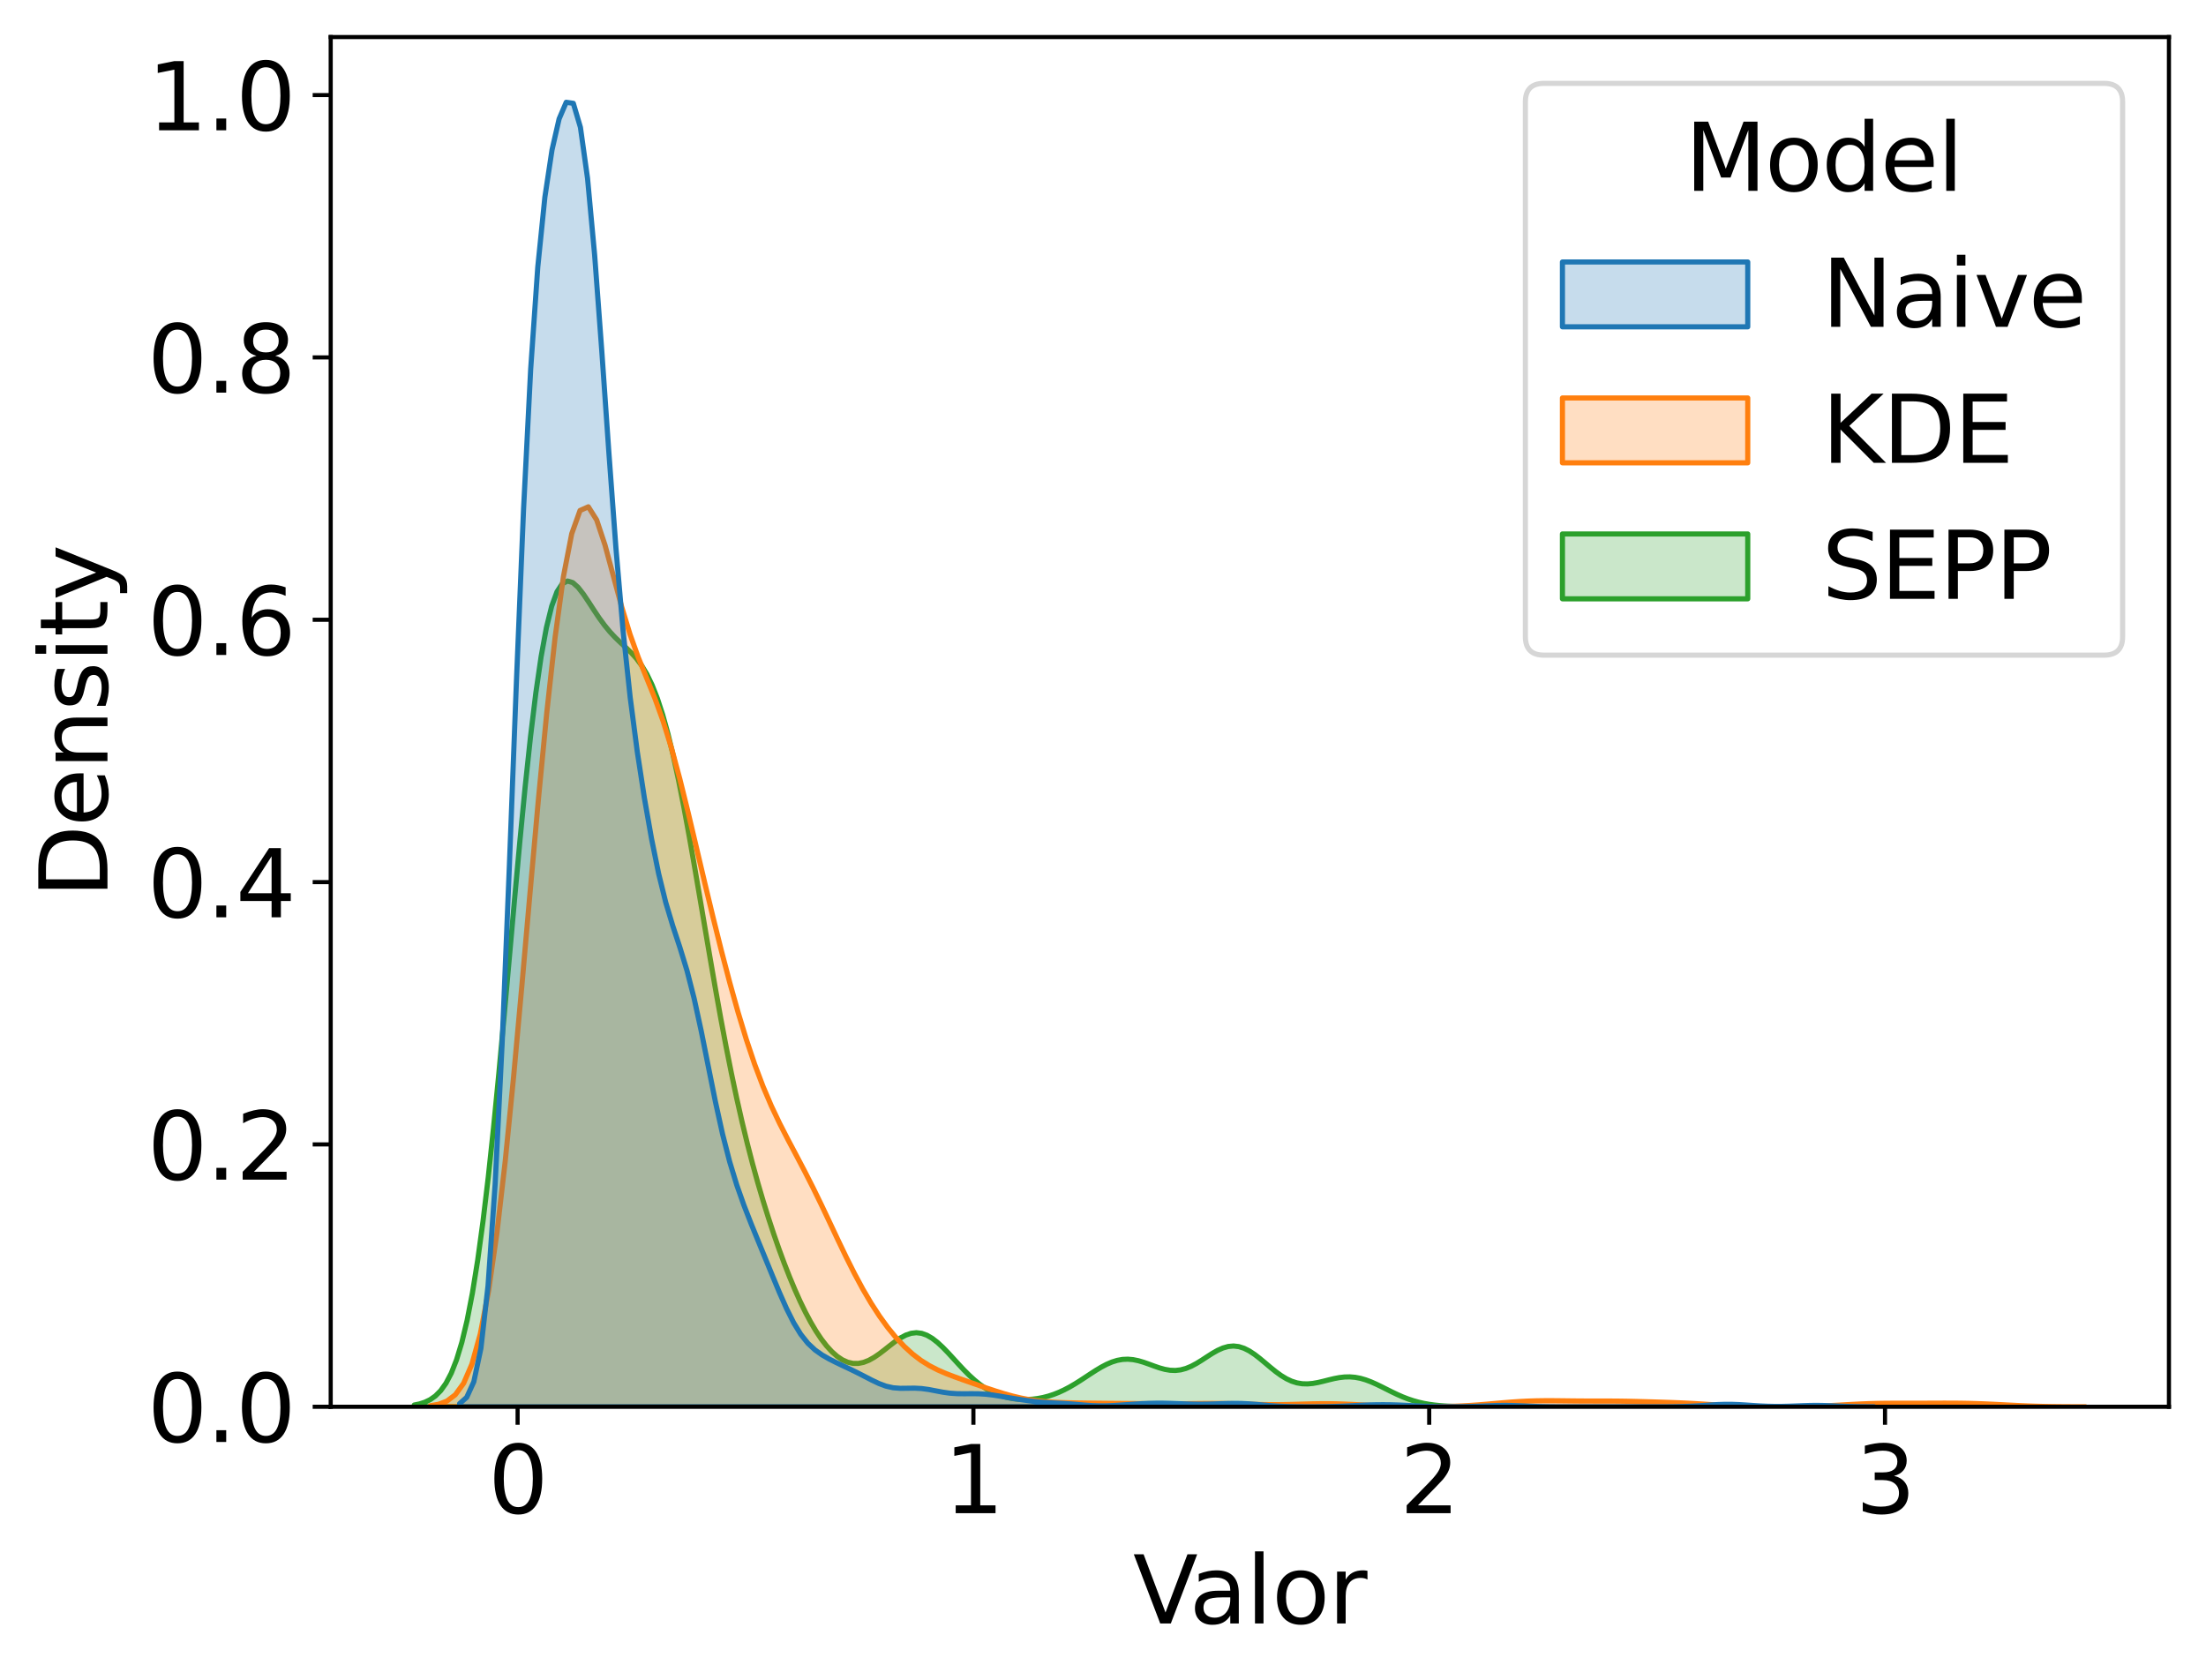 <?xml version="1.0" encoding="utf-8" standalone="no"?>
<!DOCTYPE svg PUBLIC "-//W3C//DTD SVG 1.1//EN"
  "http://www.w3.org/Graphics/SVG/1.1/DTD/svg11.dtd">
<svg xmlns:xlink="http://www.w3.org/1999/xlink" width="428.566pt" height="326.353pt" viewBox="0 0 428.566 326.353" xmlns="http://www.w3.org/2000/svg" version="1.1">
 <defs>
  <style type="text/css">*{stroke-linejoin: round; stroke-linecap: butt}</style>
 </defs>
 <g id="figure_1">
  <g id="patch_1">
   <path d="M 0 326.353 
L 428.566 326.353 
L 428.566 0 
L 0 0 
z
" style="fill: #ffffff"/>
  </g>
  <g id="axes_1">
   <g id="patch_2">
    <path d="M 64.246 273.312 
L 421.366 273.312 
L 421.366 7.2 
L 64.246 7.2 
z
" style="fill: #ffffff"/>
   </g>
   <g id="PolyCollection_1">
    <defs>
     <path id="mf14cd2a765" d="M 80.479 -53.383 
L 80.479 -53.041 
L 81.506 -53.041 
L 82.533 -53.041 
L 83.56 -53.041 
L 84.586 -53.041 
L 85.613 -53.041 
L 86.64 -53.041 
L 87.667 -53.041 
L 88.694 -53.041 
L 89.721 -53.041 
L 90.747 -53.041 
L 91.774 -53.041 
L 92.801 -53.041 
L 93.828 -53.041 
L 94.855 -53.041 
L 95.882 -53.041 
L 96.909 -53.041 
L 97.935 -53.041 
L 98.962 -53.041 
L 99.989 -53.041 
L 101.016 -53.041 
L 102.043 -53.041 
L 103.07 -53.041 
L 104.097 -53.041 
L 105.123 -53.041 
L 106.15 -53.041 
L 107.177 -53.041 
L 108.204 -53.041 
L 109.231 -53.041 
L 110.258 -53.041 
L 111.284 -53.041 
L 112.311 -53.041 
L 113.338 -53.041 
L 114.365 -53.041 
L 115.392 -53.041 
L 116.419 -53.041 
L 117.446 -53.041 
L 118.472 -53.041 
L 119.499 -53.041 
L 120.526 -53.041 
L 121.553 -53.041 
L 122.58 -53.041 
L 123.607 -53.041 
L 124.634 -53.041 
L 125.66 -53.041 
L 126.687 -53.041 
L 127.714 -53.041 
L 128.741 -53.041 
L 129.768 -53.041 
L 130.795 -53.041 
L 131.821 -53.041 
L 132.848 -53.041 
L 133.875 -53.041 
L 134.902 -53.041 
L 135.929 -53.041 
L 136.956 -53.041 
L 137.983 -53.041 
L 139.009 -53.041 
L 140.036 -53.041 
L 141.063 -53.041 
L 142.09 -53.041 
L 143.117 -53.041 
L 144.144 -53.041 
L 145.171 -53.041 
L 146.197 -53.041 
L 147.224 -53.041 
L 148.251 -53.041 
L 149.278 -53.041 
L 150.305 -53.041 
L 151.332 -53.041 
L 152.358 -53.041 
L 153.385 -53.041 
L 154.412 -53.041 
L 155.439 -53.041 
L 156.466 -53.041 
L 157.493 -53.041 
L 158.52 -53.041 
L 159.546 -53.041 
L 160.573 -53.041 
L 161.6 -53.041 
L 162.627 -53.041 
L 163.654 -53.041 
L 164.681 -53.041 
L 165.708 -53.041 
L 166.734 -53.041 
L 167.761 -53.041 
L 168.788 -53.041 
L 169.815 -53.041 
L 170.842 -53.041 
L 171.869 -53.041 
L 172.896 -53.041 
L 173.922 -53.041 
L 174.949 -53.041 
L 175.976 -53.041 
L 177.003 -53.041 
L 178.03 -53.041 
L 179.057 -53.041 
L 180.083 -53.041 
L 181.11 -53.041 
L 182.137 -53.041 
L 183.164 -53.041 
L 184.191 -53.041 
L 185.218 -53.041 
L 186.245 -53.041 
L 187.271 -53.041 
L 188.298 -53.041 
L 189.325 -53.041 
L 190.352 -53.041 
L 191.379 -53.041 
L 192.406 -53.041 
L 193.433 -53.041 
L 194.459 -53.041 
L 195.486 -53.041 
L 196.513 -53.041 
L 197.54 -53.041 
L 198.567 -53.041 
L 199.594 -53.041 
L 200.62 -53.041 
L 201.647 -53.041 
L 202.674 -53.041 
L 203.701 -53.041 
L 204.728 -53.041 
L 205.755 -53.041 
L 206.782 -53.041 
L 207.808 -53.041 
L 208.835 -53.041 
L 209.862 -53.041 
L 210.889 -53.041 
L 211.916 -53.041 
L 212.943 -53.041 
L 213.97 -53.041 
L 214.996 -53.041 
L 216.023 -53.041 
L 217.05 -53.041 
L 218.077 -53.041 
L 219.104 -53.041 
L 220.131 -53.041 
L 221.157 -53.041 
L 222.184 -53.041 
L 223.211 -53.041 
L 224.238 -53.041 
L 225.265 -53.041 
L 226.292 -53.041 
L 227.319 -53.041 
L 228.345 -53.041 
L 229.372 -53.041 
L 230.399 -53.041 
L 231.426 -53.041 
L 232.453 -53.041 
L 233.48 -53.041 
L 234.507 -53.041 
L 235.533 -53.041 
L 236.56 -53.041 
L 237.587 -53.041 
L 238.614 -53.041 
L 239.641 -53.041 
L 240.668 -53.041 
L 241.694 -53.041 
L 242.721 -53.041 
L 243.748 -53.041 
L 244.775 -53.041 
L 245.802 -53.041 
L 246.829 -53.041 
L 247.856 -53.041 
L 248.882 -53.041 
L 249.909 -53.041 
L 250.936 -53.041 
L 251.963 -53.041 
L 252.99 -53.041 
L 254.017 -53.041 
L 255.044 -53.041 
L 256.07 -53.041 
L 257.097 -53.041 
L 258.124 -53.041 
L 259.151 -53.041 
L 260.178 -53.041 
L 261.205 -53.041 
L 262.231 -53.041 
L 263.258 -53.041 
L 264.285 -53.041 
L 265.312 -53.041 
L 266.339 -53.041 
L 267.366 -53.041 
L 268.393 -53.041 
L 269.419 -53.041 
L 270.446 -53.041 
L 271.473 -53.041 
L 272.5 -53.041 
L 273.527 -53.041 
L 274.554 -53.041 
L 275.581 -53.041 
L 276.607 -53.041 
L 277.634 -53.041 
L 278.661 -53.041 
L 279.688 -53.041 
L 280.715 -53.041 
L 281.742 -53.041 
L 282.768 -53.041 
L 283.795 -53.041 
L 284.822 -53.041 
L 284.822 -53.067 
L 284.822 -53.067 
L 283.795 -53.084 
L 282.768 -53.108 
L 281.742 -53.145 
L 280.715 -53.199 
L 279.688 -53.275 
L 278.661 -53.38 
L 277.634 -53.521 
L 276.607 -53.704 
L 275.581 -53.937 
L 274.554 -54.224 
L 273.527 -54.568 
L 272.5 -54.967 
L 271.473 -55.417 
L 270.446 -55.906 
L 269.419 -56.419 
L 268.393 -56.936 
L 267.366 -57.433 
L 266.339 -57.887 
L 265.312 -58.272 
L 264.285 -58.57 
L 263.258 -58.764 
L 262.231 -58.849 
L 261.205 -58.826 
L 260.178 -58.706 
L 259.151 -58.51 
L 258.124 -58.264 
L 257.097 -58.002 
L 256.07 -57.761 
L 255.044 -57.577 
L 254.017 -57.485 
L 252.99 -57.513 
L 251.963 -57.684 
L 250.936 -58.009 
L 249.909 -58.489 
L 248.882 -59.113 
L 247.856 -59.856 
L 246.829 -60.684 
L 245.802 -61.551 
L 244.775 -62.408 
L 243.748 -63.202 
L 242.721 -63.881 
L 241.694 -64.401 
L 240.668 -64.729 
L 239.641 -64.848 
L 238.614 -64.754 
L 237.587 -64.463 
L 236.56 -64.005 
L 235.533 -63.423 
L 234.507 -62.768 
L 233.48 -62.096 
L 232.453 -61.462 
L 231.426 -60.913 
L 230.399 -60.487 
L 229.372 -60.211 
L 228.345 -60.094 
L 227.319 -60.133 
L 226.292 -60.309 
L 225.265 -60.592 
L 224.238 -60.945 
L 223.211 -61.323 
L 222.184 -61.685 
L 221.157 -61.988 
L 220.131 -62.197 
L 219.104 -62.287 
L 218.077 -62.242 
L 217.05 -62.057 
L 216.023 -61.736 
L 214.996 -61.296 
L 213.97 -60.756 
L 212.943 -60.142 
L 211.916 -59.482 
L 210.889 -58.803 
L 209.862 -58.131 
L 208.835 -57.486 
L 207.808 -56.886 
L 206.782 -56.343 
L 205.755 -55.866 
L 204.728 -55.458 
L 203.701 -55.12 
L 202.674 -54.853 
L 201.647 -54.654 
L 200.62 -54.521 
L 199.594 -54.454 
L 198.567 -54.453 
L 197.54 -54.52 
L 196.513 -54.658 
L 195.486 -54.874 
L 194.459 -55.175 
L 193.433 -55.57 
L 192.406 -56.067 
L 191.379 -56.673 
L 190.352 -57.392 
L 189.325 -58.225 
L 188.298 -59.162 
L 187.271 -60.189 
L 186.245 -61.283 
L 185.218 -62.408 
L 184.191 -63.525 
L 183.164 -64.584 
L 182.137 -65.537 
L 181.11 -66.335 
L 180.083 -66.936 
L 179.057 -67.307 
L 178.03 -67.433 
L 177.003 -67.313 
L 175.976 -66.964 
L 174.949 -66.42 
L 173.922 -65.728 
L 172.896 -64.943 
L 171.869 -64.127 
L 170.842 -63.34 
L 169.815 -62.638 
L 168.788 -62.067 
L 167.761 -61.665 
L 166.734 -61.46 
L 165.708 -61.47 
L 164.681 -61.703 
L 163.654 -62.163 
L 162.627 -62.849 
L 161.6 -63.756 
L 160.573 -64.88 
L 159.546 -66.214 
L 158.52 -67.753 
L 157.493 -69.491 
L 156.466 -71.42 
L 155.439 -73.534 
L 154.412 -75.825 
L 153.385 -78.285 
L 152.358 -80.909 
L 151.332 -83.694 
L 150.305 -86.64 
L 149.278 -89.755 
L 148.251 -93.05 
L 147.224 -96.544 
L 146.197 -100.261 
L 145.171 -104.226 
L 144.144 -108.465 
L 143.117 -113 
L 142.09 -117.844 
L 141.063 -122.997 
L 140.036 -128.441 
L 139.009 -134.142 
L 137.983 -140.044 
L 136.956 -146.075 
L 135.929 -152.145 
L 134.902 -158.155 
L 133.875 -163.997 
L 132.848 -169.57 
L 131.821 -174.776 
L 130.795 -179.534 
L 129.768 -183.784 
L 128.741 -187.489 
L 127.714 -190.641 
L 126.687 -193.258 
L 125.66 -195.386 
L 124.634 -197.091 
L 123.607 -198.46 
L 122.58 -199.59 
L 121.553 -200.58 
L 120.526 -201.528 
L 119.499 -202.519 
L 118.472 -203.619 
L 117.446 -204.868 
L 116.419 -206.273 
L 115.392 -207.805 
L 114.365 -209.392 
L 113.338 -210.922 
L 112.311 -212.24 
L 111.284 -213.16 
L 110.258 -213.47 
L 109.231 -212.948 
L 108.204 -211.38 
L 107.177 -208.579 
L 106.15 -204.404 
L 105.123 -198.781 
L 104.097 -191.712 
L 103.07 -183.284 
L 102.043 -173.669 
L 101.016 -163.11 
L 99.989 -151.907 
L 98.962 -140.393 
L 97.935 -128.91 
L 96.909 -117.779 
L 95.882 -107.282 
L 94.855 -97.646 
L 93.828 -89.027 
L 92.801 -81.514 
L 91.774 -75.128 
L 90.747 -69.833 
L 89.721 -65.55 
L 88.694 -62.169 
L 87.667 -59.565 
L 86.64 -57.607 
L 85.613 -56.169 
L 84.586 -55.139 
L 83.56 -54.418 
L 82.533 -53.926 
L 81.506 -53.597 
L 80.479 -53.383 
z
" style="stroke: #2ca02c"/>
    </defs>
    <g clip-path="url(#p2a2e610591)">
     <use xlink:href="#mf14cd2a765" x="0" y="326.353" style="fill: #2ca02c; fill-opacity: 0.25; stroke: #2ca02c"/>
    </g>
   </g>
   <g id="PolyCollection_2">
    <defs>
     <path id="mfcee3d879f" d="M 83.603 -53.243 
L 83.603 -53.041 
L 85.219 -53.041 
L 86.835 -53.041 
L 88.45 -53.041 
L 90.066 -53.041 
L 91.682 -53.041 
L 93.298 -53.041 
L 94.913 -53.041 
L 96.529 -53.041 
L 98.145 -53.041 
L 99.76 -53.041 
L 101.376 -53.041 
L 102.992 -53.041 
L 104.608 -53.041 
L 106.223 -53.041 
L 107.839 -53.041 
L 109.455 -53.041 
L 111.071 -53.041 
L 112.686 -53.041 
L 114.302 -53.041 
L 115.918 -53.041 
L 117.534 -53.041 
L 119.149 -53.041 
L 120.765 -53.041 
L 122.381 -53.041 
L 123.996 -53.041 
L 125.612 -53.041 
L 127.228 -53.041 
L 128.844 -53.041 
L 130.459 -53.041 
L 132.075 -53.041 
L 133.691 -53.041 
L 135.307 -53.041 
L 136.922 -53.041 
L 138.538 -53.041 
L 140.154 -53.041 
L 141.769 -53.041 
L 143.385 -53.041 
L 145.001 -53.041 
L 146.617 -53.041 
L 148.232 -53.041 
L 149.848 -53.041 
L 151.464 -53.041 
L 153.08 -53.041 
L 154.695 -53.041 
L 156.311 -53.041 
L 157.927 -53.041 
L 159.543 -53.041 
L 161.158 -53.041 
L 162.774 -53.041 
L 164.39 -53.041 
L 166.005 -53.041 
L 167.621 -53.041 
L 169.237 -53.041 
L 170.853 -53.041 
L 172.468 -53.041 
L 174.084 -53.041 
L 175.7 -53.041 
L 177.316 -53.041 
L 178.931 -53.041 
L 180.547 -53.041 
L 182.163 -53.041 
L 183.778 -53.041 
L 185.394 -53.041 
L 187.01 -53.041 
L 188.626 -53.041 
L 190.241 -53.041 
L 191.857 -53.041 
L 193.473 -53.041 
L 195.089 -53.041 
L 196.704 -53.041 
L 198.32 -53.041 
L 199.936 -53.041 
L 201.551 -53.041 
L 203.167 -53.041 
L 204.783 -53.041 
L 206.399 -53.041 
L 208.014 -53.041 
L 209.63 -53.041 
L 211.246 -53.041 
L 212.862 -53.041 
L 214.477 -53.041 
L 216.093 -53.041 
L 217.709 -53.041 
L 219.325 -53.041 
L 220.94 -53.041 
L 222.556 -53.041 
L 224.172 -53.041 
L 225.787 -53.041 
L 227.403 -53.041 
L 229.019 -53.041 
L 230.635 -53.041 
L 232.25 -53.041 
L 233.866 -53.041 
L 235.482 -53.041 
L 237.098 -53.041 
L 238.713 -53.041 
L 240.329 -53.041 
L 241.945 -53.041 
L 243.56 -53.041 
L 245.176 -53.041 
L 246.792 -53.041 
L 248.408 -53.041 
L 250.023 -53.041 
L 251.639 -53.041 
L 253.255 -53.041 
L 254.871 -53.041 
L 256.486 -53.041 
L 258.102 -53.041 
L 259.718 -53.041 
L 261.334 -53.041 
L 262.949 -53.041 
L 264.565 -53.041 
L 266.181 -53.041 
L 267.796 -53.041 
L 269.412 -53.041 
L 271.028 -53.041 
L 272.644 -53.041 
L 274.259 -53.041 
L 275.875 -53.041 
L 277.491 -53.041 
L 279.107 -53.041 
L 280.722 -53.041 
L 282.338 -53.041 
L 283.954 -53.041 
L 285.569 -53.041 
L 287.185 -53.041 
L 288.801 -53.041 
L 290.417 -53.041 
L 292.032 -53.041 
L 293.648 -53.041 
L 295.264 -53.041 
L 296.88 -53.041 
L 298.495 -53.041 
L 300.111 -53.041 
L 301.727 -53.041 
L 303.343 -53.041 
L 304.958 -53.041 
L 306.574 -53.041 
L 308.19 -53.041 
L 309.805 -53.041 
L 311.421 -53.041 
L 313.037 -53.041 
L 314.653 -53.041 
L 316.268 -53.041 
L 317.884 -53.041 
L 319.5 -53.041 
L 321.116 -53.041 
L 322.731 -53.041 
L 324.347 -53.041 
L 325.963 -53.041 
L 327.578 -53.041 
L 329.194 -53.041 
L 330.81 -53.041 
L 332.426 -53.041 
L 334.041 -53.041 
L 335.657 -53.041 
L 337.273 -53.041 
L 338.889 -53.041 
L 340.504 -53.041 
L 342.12 -53.041 
L 343.736 -53.041 
L 345.351 -53.041 
L 346.967 -53.041 
L 348.583 -53.041 
L 350.199 -53.041 
L 351.814 -53.041 
L 353.43 -53.041 
L 355.046 -53.041 
L 356.662 -53.041 
L 358.277 -53.041 
L 359.893 -53.041 
L 361.509 -53.041 
L 363.125 -53.041 
L 364.74 -53.041 
L 366.356 -53.041 
L 367.972 -53.041 
L 369.587 -53.041 
L 371.203 -53.041 
L 372.819 -53.041 
L 374.435 -53.041 
L 376.05 -53.041 
L 377.666 -53.041 
L 379.282 -53.041 
L 380.898 -53.041 
L 382.513 -53.041 
L 384.129 -53.041 
L 385.745 -53.041 
L 387.36 -53.041 
L 388.976 -53.041 
L 390.592 -53.041 
L 392.208 -53.041 
L 393.823 -53.041 
L 395.439 -53.041 
L 397.055 -53.041 
L 398.671 -53.041 
L 400.286 -53.041 
L 401.902 -53.041 
L 403.518 -53.041 
L 405.134 -53.041 
L 405.134 -53.043 
L 405.134 -53.043 
L 403.518 -53.046 
L 401.902 -53.052 
L 400.286 -53.063 
L 398.671 -53.081 
L 397.055 -53.11 
L 395.439 -53.152 
L 393.823 -53.208 
L 392.208 -53.278 
L 390.592 -53.357 
L 388.976 -53.44 
L 387.36 -53.522 
L 385.745 -53.596 
L 384.129 -53.657 
L 382.513 -53.703 
L 380.898 -53.732 
L 379.282 -53.746 
L 377.666 -53.748 
L 376.05 -53.744 
L 374.435 -53.736 
L 372.819 -53.731 
L 371.203 -53.73 
L 369.587 -53.731 
L 367.972 -53.729 
L 366.356 -53.72 
L 364.74 -53.695 
L 363.125 -53.651 
L 361.509 -53.588 
L 359.893 -53.508 
L 358.277 -53.419 
L 356.662 -53.33 
L 355.046 -53.248 
L 353.43 -53.181 
L 351.814 -53.129 
L 350.199 -53.093 
L 348.583 -53.07 
L 346.967 -53.058 
L 345.351 -53.055 
L 343.736 -53.059 
L 342.12 -53.071 
L 340.504 -53.096 
L 338.889 -53.135 
L 337.273 -53.192 
L 335.657 -53.268 
L 334.041 -53.361 
L 332.426 -53.464 
L 330.81 -53.568 
L 329.194 -53.666 
L 327.578 -53.752 
L 325.963 -53.823 
L 324.347 -53.883 
L 322.731 -53.936 
L 321.116 -53.985 
L 319.5 -54.032 
L 317.884 -54.075 
L 316.268 -54.111 
L 314.653 -54.136 
L 313.037 -54.149 
L 311.421 -54.153 
L 309.805 -54.153 
L 308.19 -54.156 
L 306.574 -54.166 
L 304.958 -54.183 
L 303.343 -54.203 
L 301.727 -54.218 
L 300.111 -54.219 
L 298.495 -54.197 
L 296.88 -54.146 
L 295.264 -54.065 
L 293.648 -53.957 
L 292.032 -53.827 
L 290.417 -53.686 
L 288.801 -53.544 
L 287.185 -53.413 
L 285.569 -53.299 
L 283.954 -53.21 
L 282.338 -53.144 
L 280.722 -53.1 
L 279.107 -53.074 
L 277.491 -53.061 
L 275.875 -53.059 
L 274.259 -53.067 
L 272.644 -53.087 
L 271.028 -53.12 
L 269.412 -53.169 
L 267.796 -53.235 
L 266.181 -53.315 
L 264.565 -53.402 
L 262.949 -53.488 
L 261.334 -53.561 
L 259.718 -53.613 
L 258.102 -53.638 
L 256.486 -53.636 
L 254.871 -53.61 
L 253.255 -53.568 
L 251.639 -53.521 
L 250.023 -53.481 
L 248.408 -53.457 
L 246.792 -53.455 
L 245.176 -53.476 
L 243.56 -53.516 
L 241.945 -53.566 
L 240.329 -53.617 
L 238.713 -53.658 
L 237.098 -53.683 
L 235.482 -53.691 
L 233.866 -53.682 
L 232.25 -53.664 
L 230.635 -53.643 
L 229.019 -53.629 
L 227.403 -53.624 
L 225.787 -53.628 
L 224.172 -53.639 
L 222.556 -53.652 
L 220.94 -53.665 
L 219.325 -53.678 
L 217.709 -53.691 
L 216.093 -53.705 
L 214.477 -53.72 
L 212.862 -53.738 
L 211.246 -53.757 
L 209.63 -53.78 
L 208.014 -53.81 
L 206.399 -53.854 
L 204.783 -53.924 
L 203.167 -54.034 
L 201.551 -54.2 
L 199.936 -54.434 
L 198.32 -54.744 
L 196.704 -55.129 
L 195.089 -55.58 
L 193.473 -56.081 
L 191.857 -56.616 
L 190.241 -57.17 
L 188.626 -57.731 
L 187.01 -58.298 
L 185.394 -58.879 
L 183.778 -59.5 
L 182.163 -60.201 
L 180.547 -61.033 
L 178.931 -62.043 
L 177.316 -63.272 
L 175.7 -64.742 
L 174.084 -66.463 
L 172.468 -68.437 
L 170.853 -70.666 
L 169.237 -73.155 
L 167.621 -75.906 
L 166.005 -78.908 
L 164.39 -82.124 
L 162.774 -85.491 
L 161.158 -88.922 
L 159.543 -92.329 
L 157.927 -95.64 
L 156.311 -98.822 
L 154.695 -101.896 
L 153.08 -104.943 
L 151.464 -108.091 
L 149.848 -111.49 
L 148.232 -115.28 
L 146.617 -119.559 
L 145.001 -124.366 
L 143.385 -129.683 
L 141.769 -135.454 
L 140.154 -141.608 
L 138.538 -148.08 
L 136.922 -154.796 
L 135.307 -161.651 
L 133.691 -168.469 
L 132.075 -175.003 
L 130.459 -180.978 
L 128.844 -186.199 
L 127.228 -190.67 
L 125.612 -194.657 
L 123.996 -198.645 
L 122.381 -203.158 
L 120.765 -208.491 
L 119.149 -214.489 
L 117.534 -220.464 
L 115.918 -225.329 
L 114.302 -227.889 
L 112.686 -227.173 
L 111.071 -222.658 
L 109.455 -214.317 
L 107.839 -202.523 
L 106.223 -187.89 
L 104.608 -171.156 
L 102.992 -153.141 
L 101.376 -134.753 
L 99.76 -116.958 
L 98.145 -100.697 
L 96.529 -86.737 
L 94.913 -75.53 
L 93.298 -67.151 
L 91.682 -61.336 
L 90.066 -57.597 
L 88.45 -55.373 
L 86.835 -54.152 
L 85.219 -53.533 
L 83.603 -53.243 
z
" style="stroke: #ff7f0e"/>
    </defs>
    <g clip-path="url(#p2a2e610591)">
     <use xlink:href="#mfcee3d879f" x="0" y="326.353" style="fill: #ff7f0e; fill-opacity: 0.25; stroke: #ff7f0e"/>
    </g>
   </g>
   <g id="PolyCollection_3">
    <defs>
     <path id="mceb285ca78" d="M 89.287 -53.649 
L 89.287 -53.041 
L 90.667 -53.041 
L 92.048 -53.041 
L 93.429 -53.041 
L 94.81 -53.041 
L 96.191 -53.041 
L 97.572 -53.041 
L 98.953 -53.041 
L 100.334 -53.041 
L 101.714 -53.041 
L 103.095 -53.041 
L 104.476 -53.041 
L 105.857 -53.041 
L 107.238 -53.041 
L 108.619 -53.041 
L 110 -53.041 
L 111.38 -53.041 
L 112.761 -53.041 
L 114.142 -53.041 
L 115.523 -53.041 
L 116.904 -53.041 
L 118.285 -53.041 
L 119.666 -53.041 
L 121.046 -53.041 
L 122.427 -53.041 
L 123.808 -53.041 
L 125.189 -53.041 
L 126.57 -53.041 
L 127.951 -53.041 
L 129.332 -53.041 
L 130.713 -53.041 
L 132.093 -53.041 
L 133.474 -53.041 
L 134.855 -53.041 
L 136.236 -53.041 
L 137.617 -53.041 
L 138.998 -53.041 
L 140.379 -53.041 
L 141.759 -53.041 
L 143.14 -53.041 
L 144.521 -53.041 
L 145.902 -53.041 
L 147.283 -53.041 
L 148.664 -53.041 
L 150.045 -53.041 
L 151.425 -53.041 
L 152.806 -53.041 
L 154.187 -53.041 
L 155.568 -53.041 
L 156.949 -53.041 
L 158.33 -53.041 
L 159.711 -53.041 
L 161.092 -53.041 
L 162.472 -53.041 
L 163.853 -53.041 
L 165.234 -53.041 
L 166.615 -53.041 
L 167.996 -53.041 
L 169.377 -53.041 
L 170.758 -53.041 
L 172.138 -53.041 
L 173.519 -53.041 
L 174.9 -53.041 
L 176.281 -53.041 
L 177.662 -53.041 
L 179.043 -53.041 
L 180.424 -53.041 
L 181.804 -53.041 
L 183.185 -53.041 
L 184.566 -53.041 
L 185.947 -53.041 
L 187.328 -53.041 
L 188.709 -53.041 
L 190.09 -53.041 
L 191.47 -53.041 
L 192.851 -53.041 
L 194.232 -53.041 
L 195.613 -53.041 
L 196.994 -53.041 
L 198.375 -53.041 
L 199.756 -53.041 
L 201.137 -53.041 
L 202.517 -53.041 
L 203.898 -53.041 
L 205.279 -53.041 
L 206.66 -53.041 
L 208.041 -53.041 
L 209.422 -53.041 
L 210.803 -53.041 
L 212.183 -53.041 
L 213.564 -53.041 
L 214.945 -53.041 
L 216.326 -53.041 
L 217.707 -53.041 
L 219.088 -53.041 
L 220.469 -53.041 
L 221.849 -53.041 
L 223.23 -53.041 
L 224.611 -53.041 
L 225.992 -53.041 
L 227.373 -53.041 
L 228.754 -53.041 
L 230.135 -53.041 
L 231.516 -53.041 
L 232.896 -53.041 
L 234.277 -53.041 
L 235.658 -53.041 
L 237.039 -53.041 
L 238.42 -53.041 
L 239.801 -53.041 
L 241.182 -53.041 
L 242.562 -53.041 
L 243.943 -53.041 
L 245.324 -53.041 
L 246.705 -53.041 
L 248.086 -53.041 
L 249.467 -53.041 
L 250.848 -53.041 
L 252.228 -53.041 
L 253.609 -53.041 
L 254.99 -53.041 
L 256.371 -53.041 
L 257.752 -53.041 
L 259.133 -53.041 
L 260.514 -53.041 
L 261.895 -53.041 
L 263.275 -53.041 
L 264.656 -53.041 
L 266.037 -53.041 
L 267.418 -53.041 
L 268.799 -53.041 
L 270.18 -53.041 
L 271.561 -53.041 
L 272.941 -53.041 
L 274.322 -53.041 
L 275.703 -53.041 
L 277.084 -53.041 
L 278.465 -53.041 
L 279.846 -53.041 
L 281.227 -53.041 
L 282.607 -53.041 
L 283.988 -53.041 
L 285.369 -53.041 
L 286.75 -53.041 
L 288.131 -53.041 
L 289.512 -53.041 
L 290.893 -53.041 
L 292.274 -53.041 
L 293.654 -53.041 
L 295.035 -53.041 
L 296.416 -53.041 
L 297.797 -53.041 
L 299.178 -53.041 
L 300.559 -53.041 
L 301.94 -53.041 
L 303.32 -53.041 
L 304.701 -53.041 
L 306.082 -53.041 
L 307.463 -53.041 
L 308.844 -53.041 
L 310.225 -53.041 
L 311.606 -53.041 
L 312.986 -53.041 
L 314.367 -53.041 
L 315.748 -53.041 
L 317.129 -53.041 
L 318.51 -53.041 
L 319.891 -53.041 
L 321.272 -53.041 
L 322.652 -53.041 
L 324.033 -53.041 
L 325.414 -53.041 
L 326.795 -53.041 
L 328.176 -53.041 
L 329.557 -53.041 
L 330.938 -53.041 
L 332.319 -53.041 
L 333.699 -53.041 
L 335.08 -53.041 
L 336.461 -53.041 
L 337.842 -53.041 
L 339.223 -53.041 
L 340.604 -53.041 
L 341.985 -53.041 
L 343.365 -53.041 
L 344.746 -53.041 
L 346.127 -53.041 
L 347.508 -53.041 
L 348.889 -53.041 
L 350.27 -53.041 
L 351.651 -53.041 
L 353.031 -53.041 
L 354.412 -53.041 
L 355.793 -53.041 
L 357.174 -53.041 
L 358.555 -53.041 
L 359.936 -53.041 
L 361.317 -53.041 
L 362.698 -53.041 
L 364.078 -53.041 
L 364.078 -53.044 
L 364.078 -53.044 
L 362.698 -53.05 
L 361.317 -53.062 
L 359.936 -53.086 
L 358.555 -53.125 
L 357.174 -53.178 
L 355.793 -53.237 
L 354.412 -53.287 
L 353.031 -53.31 
L 351.651 -53.298 
L 350.27 -53.256 
L 348.889 -53.2 
L 347.508 -53.149 
L 346.127 -53.117 
L 344.746 -53.114 
L 343.365 -53.143 
L 341.985 -53.203 
L 340.604 -53.288 
L 339.223 -53.382 
L 337.842 -53.464 
L 336.461 -53.514 
L 335.08 -53.516 
L 333.699 -53.472 
L 332.319 -53.392 
L 330.938 -53.297 
L 329.557 -53.208 
L 328.176 -53.138 
L 326.795 -53.091 
L 325.414 -53.064 
L 324.033 -53.05 
L 322.652 -53.044 
L 321.272 -53.042 
L 319.891 -53.042 
L 318.51 -53.041 
L 317.129 -53.041 
L 315.748 -53.041 
L 314.367 -53.041 
L 312.986 -53.041 
L 311.606 -53.041 
L 310.225 -53.041 
L 308.844 -53.041 
L 307.463 -53.041 
L 306.082 -53.042 
L 304.701 -53.042 
L 303.32 -53.045 
L 301.94 -53.051 
L 300.559 -53.065 
L 299.178 -53.091 
L 297.797 -53.133 
L 296.416 -53.189 
L 295.035 -53.247 
L 293.654 -53.293 
L 292.274 -53.31 
L 290.893 -53.292 
L 289.512 -53.246 
L 288.131 -53.187 
L 286.75 -53.132 
L 285.369 -53.091 
L 283.988 -53.066 
L 282.607 -53.054 
L 281.227 -53.054 
L 279.846 -53.065 
L 278.465 -53.09 
L 277.084 -53.133 
L 275.703 -53.192 
L 274.322 -53.263 
L 272.941 -53.333 
L 271.561 -53.391 
L 270.18 -53.428 
L 268.799 -53.442 
L 267.418 -53.434 
L 266.037 -53.403 
L 264.656 -53.351 
L 263.275 -53.283 
L 261.895 -53.211 
L 260.514 -53.148 
L 259.133 -53.1 
L 257.752 -53.07 
L 256.371 -53.054 
L 254.99 -53.047 
L 253.609 -53.048 
L 252.228 -53.056 
L 250.848 -53.076 
L 249.467 -53.115 
L 248.086 -53.181 
L 246.705 -53.277 
L 245.324 -53.394 
L 243.943 -53.516 
L 242.562 -53.618 
L 241.182 -53.683 
L 239.801 -53.701 
L 238.42 -53.68 
L 237.039 -53.636 
L 235.658 -53.589 
L 234.277 -53.556 
L 232.896 -53.548 
L 231.516 -53.566 
L 230.135 -53.607 
L 228.754 -53.659 
L 227.373 -53.707 
L 225.992 -53.738 
L 224.611 -53.74 
L 223.23 -53.708 
L 221.849 -53.647 
L 220.469 -53.564 
L 219.088 -53.468 
L 217.707 -53.37 
L 216.326 -53.286 
L 214.945 -53.232 
L 213.564 -53.224 
L 212.183 -53.269 
L 210.803 -53.362 
L 209.422 -53.481 
L 208.041 -53.596 
L 206.66 -53.687 
L 205.279 -53.755 
L 203.898 -53.822 
L 202.517 -53.916 
L 201.137 -54.052 
L 199.756 -54.226 
L 198.375 -54.425 
L 196.994 -54.642 
L 195.613 -54.874 
L 194.232 -55.11 
L 192.851 -55.324 
L 191.47 -55.483 
L 190.09 -55.566 
L 188.709 -55.581 
L 187.328 -55.568 
L 185.947 -55.584 
L 184.566 -55.679 
L 183.185 -55.871 
L 181.804 -56.132 
L 180.424 -56.396 
L 179.043 -56.585 
L 177.662 -56.658 
L 176.281 -56.64 
L 174.9 -56.625 
L 173.519 -56.733 
L 172.138 -57.042 
L 170.758 -57.556 
L 169.377 -58.212 
L 167.996 -58.925 
L 166.615 -59.633 
L 165.234 -60.31 
L 163.853 -60.963 
L 162.472 -61.619 
L 161.092 -62.316 
L 159.711 -63.109 
L 158.33 -64.088 
L 156.949 -65.378 
L 155.568 -67.112 
L 154.187 -69.366 
L 152.806 -72.116 
L 151.425 -75.233 
L 150.045 -78.545 
L 148.664 -81.91 
L 147.283 -85.269 
L 145.902 -88.657 
L 144.521 -92.199 
L 143.14 -96.103 
L 141.759 -100.631 
L 140.379 -106 
L 138.998 -112.246 
L 137.617 -119.098 
L 136.236 -126.01 
L 134.855 -132.356 
L 133.474 -137.745 
L 132.093 -142.256 
L 130.713 -146.437 
L 129.332 -151.041 
L 127.951 -156.644 
L 126.57 -163.428 
L 125.189 -171.303 
L 123.808 -180.295 
L 122.427 -190.865 
L 121.046 -203.834 
L 119.666 -219.807 
L 118.285 -238.47 
L 116.904 -258.266 
L 115.523 -276.796 
L 114.142 -291.718 
L 112.761 -301.61 
L 111.38 -306.281 
L 110 -306.481 
L 108.619 -303.249 
L 107.238 -297.212 
L 105.857 -288.064 
L 104.476 -274.461 
L 103.095 -254.595 
L 101.714 -227.451 
L 100.334 -194.102 
L 98.953 -158.047 
L 97.572 -124.076 
L 96.191 -96.281 
L 94.81 -76.55 
L 93.429 -64.396 
L 92.048 -57.894 
L 90.667 -54.871 
L 89.287 -53.649 
z
" style="stroke: #1f77b4"/>
    </defs>
    <g clip-path="url(#p2a2e610591)">
     <use xlink:href="#mceb285ca78" x="0" y="326.353" style="fill: #1f77b4; fill-opacity: 0.25; stroke: #1f77b4"/>
    </g>
   </g>
   <g id="matplotlib.axis_1">
    <g id="xtick_1">
     <g id="line2d_1">
      <defs>
       <path id="m5fb975953b" d="M 0 0 
L 0 3.5 
" style="stroke: #000000; stroke-width: 0.8"/>
      </defs>
      <g>
       <use xlink:href="#m5fb975953b" x="100.556" y="273.312" style="stroke: #000000; stroke-width: 0.8"/>
      </g>
     </g>
     <g id="text_1">
      <!-- 0 -->
      <g transform="translate(94.83 293.989) scale(0.18 -0.18)">
       <defs>
        <path id="DejaVuSans-30" d="M 2034 4250 
Q 1547 4250 1301 3770 
Q 1056 3291 1056 2328 
Q 1056 1369 1301 889 
Q 1547 409 2034 409 
Q 2525 409 2770 889 
Q 3016 1369 3016 2328 
Q 3016 3291 2770 3770 
Q 2525 4250 2034 4250 
z
M 2034 4750 
Q 2819 4750 3233 4129 
Q 3647 3509 3647 2328 
Q 3647 1150 3233 529 
Q 2819 -91 2034 -91 
Q 1250 -91 836 529 
Q 422 1150 422 2328 
Q 422 3509 836 4129 
Q 1250 4750 2034 4750 
z
" transform="scale(0.016)"/>
       </defs>
       <use xlink:href="#DejaVuSans-30"/>
      </g>
     </g>
    </g>
    <g id="xtick_2">
     <g id="line2d_2">
      <g>
       <use xlink:href="#m5fb975953b" x="189.106" y="273.312" style="stroke: #000000; stroke-width: 0.8"/>
      </g>
     </g>
     <g id="text_2">
      <!-- 1 -->
      <g transform="translate(183.38 293.989) scale(0.18 -0.18)">
       <defs>
        <path id="DejaVuSans-31" d="M 794 531 
L 1825 531 
L 1825 4091 
L 703 3866 
L 703 4441 
L 1819 4666 
L 2450 4666 
L 2450 531 
L 3481 531 
L 3481 0 
L 794 0 
L 794 531 
z
" transform="scale(0.016)"/>
       </defs>
       <use xlink:href="#DejaVuSans-31"/>
      </g>
     </g>
    </g>
    <g id="xtick_3">
     <g id="line2d_3">
      <g>
       <use xlink:href="#m5fb975953b" x="277.656" y="273.312" style="stroke: #000000; stroke-width: 0.8"/>
      </g>
     </g>
     <g id="text_3">
      <!-- 2 -->
      <g transform="translate(271.93 293.989) scale(0.18 -0.18)">
       <defs>
        <path id="DejaVuSans-32" d="M 1228 531 
L 3431 531 
L 3431 0 
L 469 0 
L 469 531 
Q 828 903 1448 1529 
Q 2069 2156 2228 2338 
Q 2531 2678 2651 2914 
Q 2772 3150 2772 3378 
Q 2772 3750 2511 3984 
Q 2250 4219 1831 4219 
Q 1534 4219 1204 4116 
Q 875 4013 500 3803 
L 500 4441 
Q 881 4594 1212 4672 
Q 1544 4750 1819 4750 
Q 2544 4750 2975 4387 
Q 3406 4025 3406 3419 
Q 3406 3131 3298 2873 
Q 3191 2616 2906 2266 
Q 2828 2175 2409 1742 
Q 1991 1309 1228 531 
z
" transform="scale(0.016)"/>
       </defs>
       <use xlink:href="#DejaVuSans-32"/>
      </g>
     </g>
    </g>
    <g id="xtick_4">
     <g id="line2d_4">
      <g>
       <use xlink:href="#m5fb975953b" x="366.206" y="273.312" style="stroke: #000000; stroke-width: 0.8"/>
      </g>
     </g>
     <g id="text_4">
      <!-- 3 -->
      <g transform="translate(360.48 293.989) scale(0.18 -0.18)">
       <defs>
        <path id="DejaVuSans-33" d="M 2597 2516 
Q 3050 2419 3304 2112 
Q 3559 1806 3559 1356 
Q 3559 666 3084 287 
Q 2609 -91 1734 -91 
Q 1441 -91 1130 -33 
Q 819 25 488 141 
L 488 750 
Q 750 597 1062 519 
Q 1375 441 1716 441 
Q 2309 441 2620 675 
Q 2931 909 2931 1356 
Q 2931 1769 2642 2001 
Q 2353 2234 1838 2234 
L 1294 2234 
L 1294 2753 
L 1863 2753 
Q 2328 2753 2575 2939 
Q 2822 3125 2822 3475 
Q 2822 3834 2567 4026 
Q 2313 4219 1838 4219 
Q 1578 4219 1281 4162 
Q 984 4106 628 3988 
L 628 4550 
Q 988 4650 1302 4700 
Q 1616 4750 1894 4750 
Q 2613 4750 3031 4423 
Q 3450 4097 3450 3541 
Q 3450 3153 3228 2886 
Q 3006 2619 2597 2516 
z
" transform="scale(0.016)"/>
       </defs>
       <use xlink:href="#DejaVuSans-33"/>
      </g>
     </g>
    </g>
    <g id="text_5">
     <!-- Valor -->
     <g transform="translate(220.125 315.41) scale(0.18 -0.18)">
      <defs>
       <path id="DejaVuSans-56" d="M 1831 0 
L 50 4666 
L 709 4666 
L 2188 738 
L 3669 4666 
L 4325 4666 
L 2547 0 
L 1831 0 
z
" transform="scale(0.016)"/>
       <path id="DejaVuSans-61" d="M 2194 1759 
Q 1497 1759 1228 1600 
Q 959 1441 959 1056 
Q 959 750 1161 570 
Q 1363 391 1709 391 
Q 2188 391 2477 730 
Q 2766 1069 2766 1631 
L 2766 1759 
L 2194 1759 
z
M 3341 1997 
L 3341 0 
L 2766 0 
L 2766 531 
Q 2569 213 2275 61 
Q 1981 -91 1556 -91 
Q 1019 -91 701 211 
Q 384 513 384 1019 
Q 384 1609 779 1909 
Q 1175 2209 1959 2209 
L 2766 2209 
L 2766 2266 
Q 2766 2663 2505 2880 
Q 2244 3097 1772 3097 
Q 1472 3097 1187 3025 
Q 903 2953 641 2809 
L 641 3341 
Q 956 3463 1253 3523 
Q 1550 3584 1831 3584 
Q 2591 3584 2966 3190 
Q 3341 2797 3341 1997 
z
" transform="scale(0.016)"/>
       <path id="DejaVuSans-6c" d="M 603 4863 
L 1178 4863 
L 1178 0 
L 603 0 
L 603 4863 
z
" transform="scale(0.016)"/>
       <path id="DejaVuSans-6f" d="M 1959 3097 
Q 1497 3097 1228 2736 
Q 959 2375 959 1747 
Q 959 1119 1226 758 
Q 1494 397 1959 397 
Q 2419 397 2687 759 
Q 2956 1122 2956 1747 
Q 2956 2369 2687 2733 
Q 2419 3097 1959 3097 
z
M 1959 3584 
Q 2709 3584 3137 3096 
Q 3566 2609 3566 1747 
Q 3566 888 3137 398 
Q 2709 -91 1959 -91 
Q 1206 -91 779 398 
Q 353 888 353 1747 
Q 353 2609 779 3096 
Q 1206 3584 1959 3584 
z
" transform="scale(0.016)"/>
       <path id="DejaVuSans-72" d="M 2631 2963 
Q 2534 3019 2420 3045 
Q 2306 3072 2169 3072 
Q 1681 3072 1420 2755 
Q 1159 2438 1159 1844 
L 1159 0 
L 581 0 
L 581 3500 
L 1159 3500 
L 1159 2956 
Q 1341 3275 1631 3429 
Q 1922 3584 2338 3584 
Q 2397 3584 2469 3576 
Q 2541 3569 2628 3553 
L 2631 2963 
z
" transform="scale(0.016)"/>
      </defs>
      <use xlink:href="#DejaVuSans-56"/>
      <use xlink:href="#DejaVuSans-61" x="60.658"/>
      <use xlink:href="#DejaVuSans-6c" x="121.938"/>
      <use xlink:href="#DejaVuSans-6f" x="149.721"/>
      <use xlink:href="#DejaVuSans-72" x="210.902"/>
     </g>
    </g>
   </g>
   <g id="matplotlib.axis_2">
    <g id="ytick_1">
     <g id="line2d_5">
      <defs>
       <path id="m11bed1a404" d="M 0 0 
L -3.5 0 
" style="stroke: #000000; stroke-width: 0.8"/>
      </defs>
      <g>
       <use xlink:href="#m11bed1a404" x="64.246" y="273.312" style="stroke: #000000; stroke-width: 0.8"/>
      </g>
     </g>
     <g id="text_6">
      <!-- 0.0 -->
      <g transform="translate(28.621 280.151) scale(0.18 -0.18)">
       <defs>
        <path id="DejaVuSans-2e" d="M 684 794 
L 1344 794 
L 1344 0 
L 684 0 
L 684 794 
z
" transform="scale(0.016)"/>
       </defs>
       <use xlink:href="#DejaVuSans-30"/>
       <use xlink:href="#DejaVuSans-2e" x="63.623"/>
       <use xlink:href="#DejaVuSans-30" x="95.41"/>
      </g>
     </g>
    </g>
    <g id="ytick_2">
     <g id="line2d_6">
      <g>
       <use xlink:href="#m11bed1a404" x="64.246" y="222.344" style="stroke: #000000; stroke-width: 0.8"/>
      </g>
     </g>
     <g id="text_7">
      <!-- 0.2 -->
      <g transform="translate(28.621 229.183) scale(0.18 -0.18)">
       <use xlink:href="#DejaVuSans-30"/>
       <use xlink:href="#DejaVuSans-2e" x="63.623"/>
       <use xlink:href="#DejaVuSans-32" x="95.41"/>
      </g>
     </g>
    </g>
    <g id="ytick_3">
     <g id="line2d_7">
      <g>
       <use xlink:href="#m11bed1a404" x="64.246" y="171.377" style="stroke: #000000; stroke-width: 0.8"/>
      </g>
     </g>
     <g id="text_8">
      <!-- 0.4 -->
      <g transform="translate(28.621 178.215) scale(0.18 -0.18)">
       <defs>
        <path id="DejaVuSans-34" d="M 2419 4116 
L 825 1625 
L 2419 1625 
L 2419 4116 
z
M 2253 4666 
L 3047 4666 
L 3047 1625 
L 3713 1625 
L 3713 1100 
L 3047 1100 
L 3047 0 
L 2419 0 
L 2419 1100 
L 313 1100 
L 313 1709 
L 2253 4666 
z
" transform="scale(0.016)"/>
       </defs>
       <use xlink:href="#DejaVuSans-30"/>
       <use xlink:href="#DejaVuSans-2e" x="63.623"/>
       <use xlink:href="#DejaVuSans-34" x="95.41"/>
      </g>
     </g>
    </g>
    <g id="ytick_4">
     <g id="line2d_8">
      <g>
       <use xlink:href="#m11bed1a404" x="64.246" y="120.409" style="stroke: #000000; stroke-width: 0.8"/>
      </g>
     </g>
     <g id="text_9">
      <!-- 0.6 -->
      <g transform="translate(28.621 127.248) scale(0.18 -0.18)">
       <defs>
        <path id="DejaVuSans-36" d="M 2113 2584 
Q 1688 2584 1439 2293 
Q 1191 2003 1191 1497 
Q 1191 994 1439 701 
Q 1688 409 2113 409 
Q 2538 409 2786 701 
Q 3034 994 3034 1497 
Q 3034 2003 2786 2293 
Q 2538 2584 2113 2584 
z
M 3366 4563 
L 3366 3988 
Q 3128 4100 2886 4159 
Q 2644 4219 2406 4219 
Q 1781 4219 1451 3797 
Q 1122 3375 1075 2522 
Q 1259 2794 1537 2939 
Q 1816 3084 2150 3084 
Q 2853 3084 3261 2657 
Q 3669 2231 3669 1497 
Q 3669 778 3244 343 
Q 2819 -91 2113 -91 
Q 1303 -91 875 529 
Q 447 1150 447 2328 
Q 447 3434 972 4092 
Q 1497 4750 2381 4750 
Q 2619 4750 2861 4703 
Q 3103 4656 3366 4563 
z
" transform="scale(0.016)"/>
       </defs>
       <use xlink:href="#DejaVuSans-30"/>
       <use xlink:href="#DejaVuSans-2e" x="63.623"/>
       <use xlink:href="#DejaVuSans-36" x="95.41"/>
      </g>
     </g>
    </g>
    <g id="ytick_5">
     <g id="line2d_9">
      <g>
       <use xlink:href="#m11bed1a404" x="64.246" y="69.441" style="stroke: #000000; stroke-width: 0.8"/>
      </g>
     </g>
     <g id="text_10">
      <!-- 0.8 -->
      <g transform="translate(28.621 76.28) scale(0.18 -0.18)">
       <defs>
        <path id="DejaVuSans-38" d="M 2034 2216 
Q 1584 2216 1326 1975 
Q 1069 1734 1069 1313 
Q 1069 891 1326 650 
Q 1584 409 2034 409 
Q 2484 409 2743 651 
Q 3003 894 3003 1313 
Q 3003 1734 2745 1975 
Q 2488 2216 2034 2216 
z
M 1403 2484 
Q 997 2584 770 2862 
Q 544 3141 544 3541 
Q 544 4100 942 4425 
Q 1341 4750 2034 4750 
Q 2731 4750 3128 4425 
Q 3525 4100 3525 3541 
Q 3525 3141 3298 2862 
Q 3072 2584 2669 2484 
Q 3125 2378 3379 2068 
Q 3634 1759 3634 1313 
Q 3634 634 3220 271 
Q 2806 -91 2034 -91 
Q 1263 -91 848 271 
Q 434 634 434 1313 
Q 434 1759 690 2068 
Q 947 2378 1403 2484 
z
M 1172 3481 
Q 1172 3119 1398 2916 
Q 1625 2713 2034 2713 
Q 2441 2713 2670 2916 
Q 2900 3119 2900 3481 
Q 2900 3844 2670 4047 
Q 2441 4250 2034 4250 
Q 1625 4250 1398 4047 
Q 1172 3844 1172 3481 
z
" transform="scale(0.016)"/>
       </defs>
       <use xlink:href="#DejaVuSans-30"/>
       <use xlink:href="#DejaVuSans-2e" x="63.623"/>
       <use xlink:href="#DejaVuSans-38" x="95.41"/>
      </g>
     </g>
    </g>
    <g id="ytick_6">
     <g id="line2d_10">
      <g>
       <use xlink:href="#m11bed1a404" x="64.246" y="18.474" style="stroke: #000000; stroke-width: 0.8"/>
      </g>
     </g>
     <g id="text_11">
      <!-- 1.0 -->
      <g transform="translate(28.621 25.312) scale(0.18 -0.18)">
       <use xlink:href="#DejaVuSans-31"/>
       <use xlink:href="#DejaVuSans-2e" x="63.623"/>
       <use xlink:href="#DejaVuSans-30" x="95.41"/>
      </g>
     </g>
    </g>
    <g id="text_12">
     <!-- Density -->
     <g transform="translate(20.877 174.471) rotate(-90) scale(0.18 -0.18)">
      <defs>
       <path id="DejaVuSans-44" d="M 1259 4147 
L 1259 519 
L 2022 519 
Q 2988 519 3436 956 
Q 3884 1394 3884 2338 
Q 3884 3275 3436 3711 
Q 2988 4147 2022 4147 
L 1259 4147 
z
M 628 4666 
L 1925 4666 
Q 3281 4666 3915 4102 
Q 4550 3538 4550 2338 
Q 4550 1131 3912 565 
Q 3275 0 1925 0 
L 628 0 
L 628 4666 
z
" transform="scale(0.016)"/>
       <path id="DejaVuSans-65" d="M 3597 1894 
L 3597 1613 
L 953 1613 
Q 991 1019 1311 708 
Q 1631 397 2203 397 
Q 2534 397 2845 478 
Q 3156 559 3463 722 
L 3463 178 
Q 3153 47 2828 -22 
Q 2503 -91 2169 -91 
Q 1331 -91 842 396 
Q 353 884 353 1716 
Q 353 2575 817 3079 
Q 1281 3584 2069 3584 
Q 2775 3584 3186 3129 
Q 3597 2675 3597 1894 
z
M 3022 2063 
Q 3016 2534 2758 2815 
Q 2500 3097 2075 3097 
Q 1594 3097 1305 2825 
Q 1016 2553 972 2059 
L 3022 2063 
z
" transform="scale(0.016)"/>
       <path id="DejaVuSans-6e" d="M 3513 2113 
L 3513 0 
L 2938 0 
L 2938 2094 
Q 2938 2591 2744 2837 
Q 2550 3084 2163 3084 
Q 1697 3084 1428 2787 
Q 1159 2491 1159 1978 
L 1159 0 
L 581 0 
L 581 3500 
L 1159 3500 
L 1159 2956 
Q 1366 3272 1645 3428 
Q 1925 3584 2291 3584 
Q 2894 3584 3203 3211 
Q 3513 2838 3513 2113 
z
" transform="scale(0.016)"/>
       <path id="DejaVuSans-73" d="M 2834 3397 
L 2834 2853 
Q 2591 2978 2328 3040 
Q 2066 3103 1784 3103 
Q 1356 3103 1142 2972 
Q 928 2841 928 2578 
Q 928 2378 1081 2264 
Q 1234 2150 1697 2047 
L 1894 2003 
Q 2506 1872 2764 1633 
Q 3022 1394 3022 966 
Q 3022 478 2636 193 
Q 2250 -91 1575 -91 
Q 1294 -91 989 -36 
Q 684 19 347 128 
L 347 722 
Q 666 556 975 473 
Q 1284 391 1588 391 
Q 1994 391 2212 530 
Q 2431 669 2431 922 
Q 2431 1156 2273 1281 
Q 2116 1406 1581 1522 
L 1381 1569 
Q 847 1681 609 1914 
Q 372 2147 372 2553 
Q 372 3047 722 3315 
Q 1072 3584 1716 3584 
Q 2034 3584 2315 3537 
Q 2597 3491 2834 3397 
z
" transform="scale(0.016)"/>
       <path id="DejaVuSans-69" d="M 603 3500 
L 1178 3500 
L 1178 0 
L 603 0 
L 603 3500 
z
M 603 4863 
L 1178 4863 
L 1178 4134 
L 603 4134 
L 603 4863 
z
" transform="scale(0.016)"/>
       <path id="DejaVuSans-74" d="M 1172 4494 
L 1172 3500 
L 2356 3500 
L 2356 3053 
L 1172 3053 
L 1172 1153 
Q 1172 725 1289 603 
Q 1406 481 1766 481 
L 2356 481 
L 2356 0 
L 1766 0 
Q 1100 0 847 248 
Q 594 497 594 1153 
L 594 3053 
L 172 3053 
L 172 3500 
L 594 3500 
L 594 4494 
L 1172 4494 
z
" transform="scale(0.016)"/>
       <path id="DejaVuSans-79" d="M 2059 -325 
Q 1816 -950 1584 -1140 
Q 1353 -1331 966 -1331 
L 506 -1331 
L 506 -850 
L 844 -850 
Q 1081 -850 1212 -737 
Q 1344 -625 1503 -206 
L 1606 56 
L 191 3500 
L 800 3500 
L 1894 763 
L 2988 3500 
L 3597 3500 
L 2059 -325 
z
" transform="scale(0.016)"/>
      </defs>
      <use xlink:href="#DejaVuSans-44"/>
      <use xlink:href="#DejaVuSans-65" x="77.002"/>
      <use xlink:href="#DejaVuSans-6e" x="138.525"/>
      <use xlink:href="#DejaVuSans-73" x="201.904"/>
      <use xlink:href="#DejaVuSans-69" x="254.004"/>
      <use xlink:href="#DejaVuSans-74" x="281.787"/>
      <use xlink:href="#DejaVuSans-79" x="320.996"/>
     </g>
    </g>
   </g>
   <g id="patch_3">
    <path d="M 64.246 273.312 
L 64.246 7.2 
" style="fill: none; stroke: #000000; stroke-width: 0.8; stroke-linejoin: miter; stroke-linecap: square"/>
   </g>
   <g id="patch_4">
    <path d="M 421.366 273.312 
L 421.366 7.2 
" style="fill: none; stroke: #000000; stroke-width: 0.8; stroke-linejoin: miter; stroke-linecap: square"/>
   </g>
   <g id="patch_5">
    <path d="M 64.246 273.312 
L 421.366 273.312 
" style="fill: none; stroke: #000000; stroke-width: 0.8; stroke-linejoin: miter; stroke-linecap: square"/>
   </g>
   <g id="patch_6">
    <path d="M 64.246 7.2 
L 421.366 7.2 
" style="fill: none; stroke: #000000; stroke-width: 0.8; stroke-linejoin: miter; stroke-linecap: square"/>
   </g>
   <g id="legend_1">
    <g id="patch_7">
     <path d="M 299.939 127.282 
L 408.766 127.282 
Q 412.366 127.282 412.366 123.683 
L 412.366 19.8 
Q 412.366 16.2 408.766 16.2 
L 299.939 16.2 
Q 296.339 16.2 296.339 19.8 
L 296.339 123.683 
Q 296.339 127.282 299.939 127.282 
z
" style="fill: #ffffff; opacity: 0.8; stroke: #cccccc; stroke-linejoin: miter"/>
    </g>
    <g id="text_13">
     <!-- Model -->
     <g transform="translate(327.329 37.077) scale(0.18 -0.18)">
      <defs>
       <path id="DejaVuSans-4d" d="M 628 4666 
L 1569 4666 
L 2759 1491 
L 3956 4666 
L 4897 4666 
L 4897 0 
L 4281 0 
L 4281 4097 
L 3078 897 
L 2444 897 
L 1241 4097 
L 1241 0 
L 628 0 
L 628 4666 
z
" transform="scale(0.016)"/>
       <path id="DejaVuSans-64" d="M 2906 2969 
L 2906 4863 
L 3481 4863 
L 3481 0 
L 2906 0 
L 2906 525 
Q 2725 213 2448 61 
Q 2172 -91 1784 -91 
Q 1150 -91 751 415 
Q 353 922 353 1747 
Q 353 2572 751 3078 
Q 1150 3584 1784 3584 
Q 2172 3584 2448 3432 
Q 2725 3281 2906 2969 
z
M 947 1747 
Q 947 1113 1208 752 
Q 1469 391 1925 391 
Q 2381 391 2643 752 
Q 2906 1113 2906 1747 
Q 2906 2381 2643 2742 
Q 2381 3103 1925 3103 
Q 1469 3103 1208 2742 
Q 947 2381 947 1747 
z
" transform="scale(0.016)"/>
      </defs>
      <use xlink:href="#DejaVuSans-4d"/>
      <use xlink:href="#DejaVuSans-6f" x="86.279"/>
      <use xlink:href="#DejaVuSans-64" x="147.461"/>
      <use xlink:href="#DejaVuSans-65" x="210.938"/>
      <use xlink:href="#DejaVuSans-6c" x="272.461"/>
     </g>
    </g>
    <g id="patch_8">
     <path d="M 303.539 63.498 
L 339.539 63.498 
L 339.539 50.898 
L 303.539 50.898 
z
" style="fill: #1f77b4; fill-opacity: 0.25; stroke: #1f77b4; stroke-linejoin: miter"/>
    </g>
    <g id="text_14">
     <!-- Naive -->
     <g transform="translate(353.939 63.498) scale(0.18 -0.18)">
      <defs>
       <path id="DejaVuSans-4e" d="M 628 4666 
L 1478 4666 
L 3547 763 
L 3547 4666 
L 4159 4666 
L 4159 0 
L 3309 0 
L 1241 3903 
L 1241 0 
L 628 0 
L 628 4666 
z
" transform="scale(0.016)"/>
       <path id="DejaVuSans-76" d="M 191 3500 
L 800 3500 
L 1894 563 
L 2988 3500 
L 3597 3500 
L 2284 0 
L 1503 0 
L 191 3500 
z
" transform="scale(0.016)"/>
      </defs>
      <use xlink:href="#DejaVuSans-4e"/>
      <use xlink:href="#DejaVuSans-61" x="74.805"/>
      <use xlink:href="#DejaVuSans-69" x="136.084"/>
      <use xlink:href="#DejaVuSans-76" x="163.867"/>
      <use xlink:href="#DejaVuSans-65" x="223.047"/>
     </g>
    </g>
    <g id="patch_9">
     <path d="M 303.539 89.918 
L 339.539 89.918 
L 339.539 77.318 
L 303.539 77.318 
z
" style="fill: #ff7f0e; fill-opacity: 0.25; stroke: #ff7f0e; stroke-linejoin: miter"/>
    </g>
    <g id="text_15">
     <!-- KDE -->
     <g transform="translate(353.939 89.918) scale(0.18 -0.18)">
      <defs>
       <path id="DejaVuSans-4b" d="M 628 4666 
L 1259 4666 
L 1259 2694 
L 3353 4666 
L 4166 4666 
L 1850 2491 
L 4331 0 
L 3500 0 
L 1259 2247 
L 1259 0 
L 628 0 
L 628 4666 
z
" transform="scale(0.016)"/>
       <path id="DejaVuSans-45" d="M 628 4666 
L 3578 4666 
L 3578 4134 
L 1259 4134 
L 1259 2753 
L 3481 2753 
L 3481 2222 
L 1259 2222 
L 1259 531 
L 3634 531 
L 3634 0 
L 628 0 
L 628 4666 
z
" transform="scale(0.016)"/>
      </defs>
      <use xlink:href="#DejaVuSans-4b"/>
      <use xlink:href="#DejaVuSans-44" x="65.576"/>
      <use xlink:href="#DejaVuSans-45" x="142.578"/>
     </g>
    </g>
    <g id="patch_10">
     <path d="M 303.539 116.339 
L 339.539 116.339 
L 339.539 103.739 
L 303.539 103.739 
z
" style="fill: #2ca02c; fill-opacity: 0.25; stroke: #2ca02c; stroke-linejoin: miter"/>
    </g>
    <g id="text_16">
     <!-- SEPP -->
     <g transform="translate(353.939 116.339) scale(0.18 -0.18)">
      <defs>
       <path id="DejaVuSans-53" d="M 3425 4513 
L 3425 3897 
Q 3066 4069 2747 4153 
Q 2428 4238 2131 4238 
Q 1616 4238 1336 4038 
Q 1056 3838 1056 3469 
Q 1056 3159 1242 3001 
Q 1428 2844 1947 2747 
L 2328 2669 
Q 3034 2534 3370 2195 
Q 3706 1856 3706 1288 
Q 3706 609 3251 259 
Q 2797 -91 1919 -91 
Q 1588 -91 1214 -16 
Q 841 59 441 206 
L 441 856 
Q 825 641 1194 531 
Q 1563 422 1919 422 
Q 2459 422 2753 634 
Q 3047 847 3047 1241 
Q 3047 1584 2836 1778 
Q 2625 1972 2144 2069 
L 1759 2144 
Q 1053 2284 737 2584 
Q 422 2884 422 3419 
Q 422 4038 858 4394 
Q 1294 4750 2059 4750 
Q 2388 4750 2728 4690 
Q 3069 4631 3425 4513 
z
" transform="scale(0.016)"/>
       <path id="DejaVuSans-50" d="M 1259 4147 
L 1259 2394 
L 2053 2394 
Q 2494 2394 2734 2622 
Q 2975 2850 2975 3272 
Q 2975 3691 2734 3919 
Q 2494 4147 2053 4147 
L 1259 4147 
z
M 628 4666 
L 2053 4666 
Q 2838 4666 3239 4311 
Q 3641 3956 3641 3272 
Q 3641 2581 3239 2228 
Q 2838 1875 2053 1875 
L 1259 1875 
L 1259 0 
L 628 0 
L 628 4666 
z
" transform="scale(0.016)"/>
      </defs>
      <use xlink:href="#DejaVuSans-53"/>
      <use xlink:href="#DejaVuSans-45" x="63.477"/>
      <use xlink:href="#DejaVuSans-50" x="126.66"/>
      <use xlink:href="#DejaVuSans-50" x="186.963"/>
     </g>
    </g>
   </g>
  </g>
 </g>
 <defs>
  <clipPath id="p2a2e610591">
   <rect x="64.246" y="7.2" width="357.12" height="266.112"/>
  </clipPath>
 </defs>
</svg>
